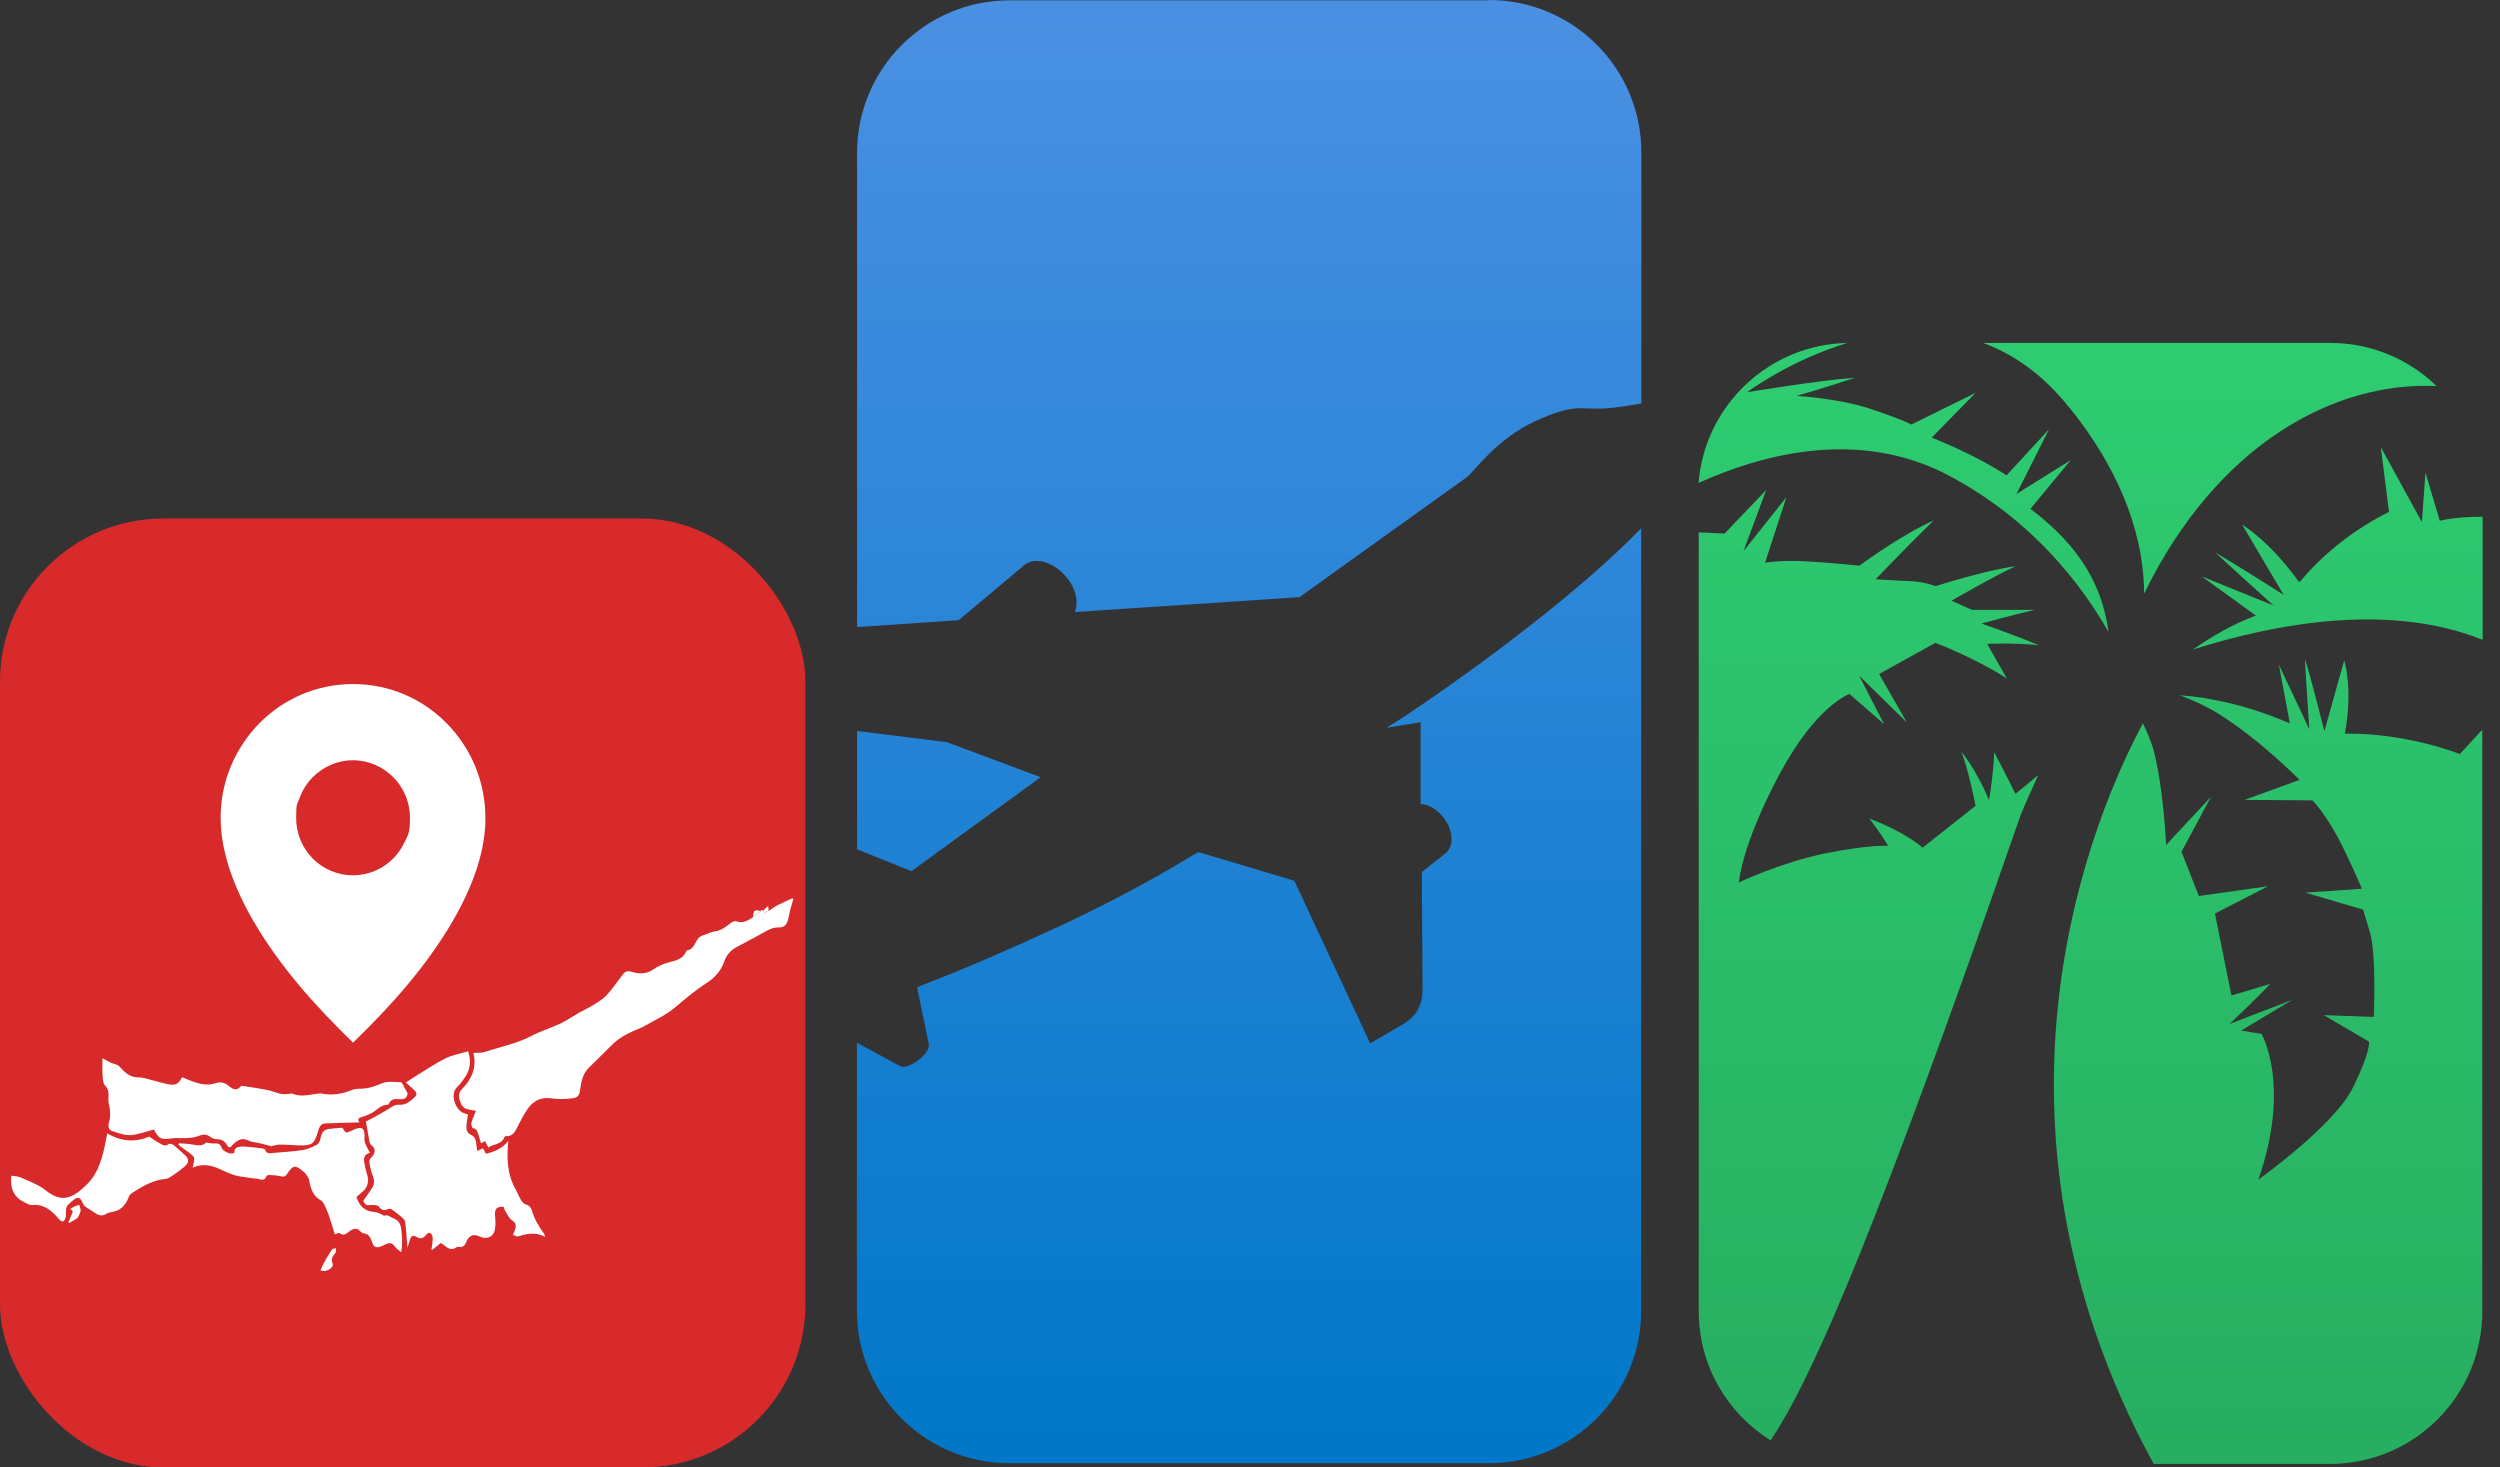 <svg width="92" height="54" viewBox="0 0 92 54" fill="none" xmlns="http://www.w3.org/2000/svg">
<rect x="0" y="0" width="92" height="54" fill="#333333" stroke="none"/>
<path d="M73.139 23.715C73.139 23.715 73.51 24.366 73.855 24.972C72.696 24.216 71.223 23.656 71.223 23.656L69.151 24.803L70.174 26.588L68.415 24.861L69.334 26.647L68.063 25.539C68.063 25.539 66.832 25.943 65.451 28.555C64.07 31.168 63.992 32.471 63.992 32.471C63.992 32.471 65.503 31.754 67.145 31.409C68.826 31.07 69.484 31.129 69.484 31.129C69.484 31.129 69.204 30.647 68.793 30.126C70.109 30.608 70.754 31.194 70.754 31.194L72.702 29.65C72.702 29.65 72.422 28.236 72.174 27.663C72.774 28.386 73.197 29.448 73.197 29.448C73.197 29.448 73.367 28.425 73.386 27.682C73.816 28.497 74.168 29.213 74.168 29.213C74.168 29.213 74.429 29.005 74.813 28.686C74.872 28.634 74.943 28.581 75.008 28.523C74.995 28.555 74.982 28.581 74.969 28.614C74.754 29.077 74.546 29.539 74.357 30.002C73.914 31.279 73.49 32.484 73.093 33.618C68.565 46.446 66.539 50.948 65.158 53.006C63.568 52.016 62.513 50.257 62.513 48.244V19.591L63.464 19.636L64.995 18.034L64.161 20.281L65.737 18.301L64.956 20.705C64.956 20.705 65.562 20.607 66.402 20.653C67.249 20.698 68.428 20.816 68.428 20.816C68.428 20.816 69.959 19.682 71.158 19.154C70.344 19.943 69.021 21.317 69.021 21.317C69.021 21.317 70.037 21.382 70.428 21.395C70.852 21.422 71.23 21.571 71.23 21.571C71.23 21.571 72.982 21.005 74.174 20.835C73.295 21.246 71.816 22.106 71.816 22.106L72.572 22.444H74.865C74.09 22.627 72.917 22.946 72.917 22.946C72.917 22.946 73.986 23.311 75.034 23.741C73.92 23.643 73.152 23.695 73.152 23.695L73.139 23.715ZM74.715 18.731L76.201 16.933L74.207 18.177L75.406 15.793L73.842 17.493C72.591 16.678 71.086 16.105 71.086 16.105L72.702 14.457L70.337 15.623C70.337 15.623 70.161 15.499 68.995 15.102C67.809 14.665 66.115 14.568 66.115 14.568C66.115 14.568 67.255 14.242 68.252 13.903C67.086 13.975 64.298 14.431 64.298 14.431C64.298 14.431 65.848 13.265 67.985 12.62C65.093 12.678 62.734 14.926 62.506 17.773C64.917 16.685 68.467 15.76 71.751 17.519C74.761 19.128 76.552 21.434 77.595 23.259C77.367 21.578 76.566 20.112 74.709 18.718L74.715 18.731ZM76.181 15.03C78.272 17.643 78.898 20.021 78.904 21.845C81.608 16.307 85.947 14.027 89.667 14.209C88.657 13.226 87.276 12.62 85.752 12.62H72.982C74.096 13.03 75.184 13.779 76.175 15.03H76.181ZM89.785 19.167L89.257 17.395L89.126 19.213L87.615 16.457L87.915 18.841C87.915 18.841 86.084 19.669 84.664 21.376C84.618 21.395 84.612 21.428 84.612 21.428C83.484 19.864 82.514 19.311 82.514 19.311L84.038 21.891C83.986 21.858 82.292 20.776 81.517 20.327C82.325 21.076 83.667 22.282 83.667 22.282L81.028 21.213L83.015 22.653C82.123 22.985 81.38 23.435 80.696 23.904C83.888 22.894 87.986 22.19 91.361 23.545V19.017C90.254 19.017 89.785 19.167 89.785 19.167ZM86.371 26.985C86.325 27.011 86.293 26.998 86.293 26.998C86.599 25.304 86.266 24.308 86.266 24.308L85.537 26.907C85.537 26.907 85.074 25.044 84.82 24.249C84.872 25.233 84.983 26.842 84.983 26.842L83.862 24.457L84.266 26.62C82.814 25.995 81.445 25.676 80.221 25.585C80.703 25.767 81.204 25.995 81.654 26.275C83.152 27.207 84.625 28.699 84.625 28.699L82.605 29.435L85.1 29.454C85.1 29.454 85.511 29.865 86.012 30.777C86.488 31.676 86.918 32.706 86.918 32.706L84.833 32.849L86.963 33.474L87.211 34.302C87.459 35.129 87.355 37.422 87.355 37.422L85.517 37.357L87.178 38.334C87.178 38.334 87.263 38.647 86.592 40.015C85.908 41.416 83.107 43.41 83.107 43.41C84.325 39.924 83.224 38.048 83.224 38.048L82.475 37.924L84.364 36.791L82.045 37.683C82.045 37.683 83.107 36.686 83.537 36.211L82.116 36.634L81.51 33.618L83.465 32.614L80.918 32.973L80.279 31.344L81.367 29.318L79.712 31.096C79.712 31.096 79.621 28.959 79.237 27.552C79.126 27.207 78.996 26.894 78.859 26.62C77.158 29.787 72.213 40.993 79.256 53.873H85.739C88.84 53.873 91.348 51.358 91.348 48.264V26.855L90.521 27.748C90.521 27.748 88.612 26.979 86.351 26.998L86.371 26.985Z" fill="url(#paint0_linear_1_15679)"/>
<path d="M33.54 32.06L31.54 31.253V26.901L34.843 27.311L38.296 28.601L33.54 32.06ZM54.792 0.013H37.15C34.048 0.013 31.54 2.528 31.54 5.622V23.076L35.28 22.822L37.703 20.79C37.827 20.692 37.977 20.64 38.146 20.64C38.498 20.64 38.909 20.848 39.228 21.22C39.599 21.649 39.697 22.171 39.554 22.523L47.821 21.975L53.991 17.552C54.245 17.343 55.085 16.157 56.467 15.512C57.978 14.822 58.095 15.082 59.079 15.03C59.516 15.004 59.972 14.913 60.402 14.848V5.609C60.402 2.508 57.887 0 54.792 0V0.013ZM51.066 26.777L52.278 26.575V29.591C52.59 29.604 52.896 29.787 53.144 30.119C53.489 30.582 53.515 31.168 53.183 31.409L52.323 32.093L52.349 36.289C52.375 37.077 52.056 37.429 51.645 37.683L50.421 38.393L47.632 32.412L44.101 31.357C43.834 31.481 42.342 32.504 39.013 34.074C35.149 35.859 34.009 36.191 33.749 36.341L34.179 38.419C34.257 38.778 33.41 39.377 33.136 39.24L31.534 38.374V48.237C31.534 51.332 34.048 53.847 37.143 53.847H54.786C57.887 53.847 60.395 51.332 60.395 48.237V19.441C57.144 22.79 51.359 26.62 51.053 26.757L51.066 26.777Z" fill="url(#paint1_linear_1_15679)"/>
<rect y="19.083" width="29.639" height="34.917" rx="6" fill="#D82A2B"/>
<path d="M18.971 43.761C19.025 43.87 19.07 43.969 19.121 44.066C19.185 44.187 19.244 44.302 19.397 44.339C19.466 44.356 19.547 44.453 19.569 44.531C19.66 44.856 19.827 45.132 20.018 45.396C20.031 45.413 20.034 45.437 20.062 45.518C19.704 45.323 19.384 45.404 19.06 45.499C19.005 45.515 18.932 45.461 18.88 45.443C18.919 45.33 18.965 45.242 18.977 45.15C18.991 45.043 18.947 44.977 18.842 44.908C18.729 44.835 18.665 44.674 18.584 44.548C18.558 44.507 18.547 44.453 18.53 44.407C18.255 44.406 18.193 44.492 18.221 44.778C18.236 44.937 18.239 45.104 18.209 45.26C18.166 45.494 17.948 45.606 17.733 45.535C17.641 45.503 17.546 45.449 17.454 45.453C17.314 45.459 17.217 45.56 17.162 45.7C17.11 45.831 17.03 45.912 16.885 45.888C16.858 45.884 16.823 45.881 16.804 45.896C16.596 46.059 16.451 45.905 16.297 45.79C16.275 45.773 16.25 45.761 16.22 45.742C16.116 45.827 16.013 45.91 15.911 45.994C15.899 45.988 15.887 45.982 15.875 45.977C15.889 45.89 15.908 45.804 15.915 45.718C15.922 45.64 15.934 45.553 15.909 45.484C15.861 45.352 15.769 45.332 15.685 45.44C15.574 45.582 15.469 45.607 15.318 45.511C15.203 45.437 15.12 45.494 15.083 45.629C15.055 45.731 15.021 45.833 14.995 45.919C14.968 45.602 14.95 45.279 14.908 44.959C14.898 44.886 14.809 44.817 14.745 44.76C14.639 44.667 14.525 44.583 14.41 44.503C14.38 44.482 14.325 44.48 14.291 44.494C14.156 44.55 14.052 44.558 13.95 44.407C13.91 44.348 13.774 44.336 13.685 44.345C13.476 44.364 13.434 44.347 13.371 44.185C13.494 44.006 13.61 43.856 13.706 43.694C13.789 43.552 13.773 43.403 13.71 43.244C13.648 43.085 13.612 42.911 13.589 42.741C13.582 42.686 13.647 42.61 13.695 42.561C13.828 42.423 13.817 42.251 13.666 42.142C13.633 42.118 13.607 42.067 13.598 42.024C13.55 41.768 13.507 41.511 13.466 41.274C13.74 41.123 14.046 40.97 14.335 40.786C14.457 40.708 14.551 40.64 14.709 40.654C14.941 40.673 15.121 40.507 15.283 40.354C15.365 40.276 15.316 40.175 15.229 40.103C15.138 40.028 15.054 39.943 14.937 39.834C15.077 39.742 15.176 39.675 15.278 39.612C15.648 39.387 16.009 39.139 16.394 38.947C16.649 38.82 16.941 38.774 17.227 38.689C17.349 39.06 17.303 39.361 17.113 39.636C17.029 39.758 16.948 39.891 16.84 39.984C16.529 40.253 16.765 40.883 17.089 40.968C17.142 40.982 17.194 41.001 17.221 41.009C17.198 41.188 17.159 41.357 17.164 41.524C17.166 41.603 17.237 41.723 17.303 41.749C17.46 41.81 17.51 41.923 17.525 42.078C17.534 42.164 17.546 42.25 17.559 42.355C17.634 42.321 17.7 42.291 17.773 42.258C17.81 42.327 17.845 42.392 17.881 42.458C18.197 42.383 18.486 42.264 18.707 41.986C18.642 42.61 18.66 43.204 18.971 43.761Z" fill="white"/>
<path d="M28.018 33.492C28.034 33.492 28.049 33.493 28.08 33.506C28.155 33.672 28.223 33.506 28.287 33.524C28.397 33.452 28.503 33.37 28.619 33.309C28.796 33.217 28.981 33.14 29.162 33.056C29.173 33.069 29.183 33.082 29.193 33.095C29.155 33.219 29.116 33.343 29.079 33.48C29.049 33.629 29.026 33.767 28.983 33.898C28.934 34.05 28.826 34.134 28.669 34.128C28.481 34.12 28.321 34.192 28.157 34.286C27.806 34.488 27.443 34.666 27.088 34.862C26.882 34.977 26.73 35.154 26.65 35.387C26.527 35.747 26.287 35.99 25.99 36.182C25.587 36.444 25.22 36.753 24.852 37.066C24.523 37.346 24.12 37.528 23.746 37.743C23.602 37.825 23.443 37.88 23.292 37.948C23.008 38.076 22.74 38.227 22.514 38.458C22.238 38.741 21.951 39.011 21.671 39.29C21.464 39.497 21.393 39.767 21.355 40.055C21.317 40.339 21.274 40.396 21.005 40.424C20.777 40.447 20.542 40.455 20.317 40.422C19.941 40.366 19.643 40.485 19.422 40.801C19.293 40.987 19.185 41.19 19.08 41.393C18.975 41.597 18.902 41.83 18.619 41.809C18.601 41.807 18.571 41.825 18.565 41.842C18.46 42.135 18.165 42.083 17.971 42.231C17.929 42.147 17.893 42.077 17.853 41.995C17.803 42.021 17.756 42.045 17.7 42.074C17.663 41.948 17.631 41.828 17.59 41.712C17.558 41.622 17.532 41.526 17.406 41.521C17.381 41.52 17.331 41.381 17.346 41.322C17.385 41.173 17.454 41.034 17.517 40.877C17.422 40.861 17.327 40.845 17.233 40.828C17.052 40.796 16.968 40.662 16.916 40.49C16.869 40.332 16.884 40.197 17.003 40.076C17.358 39.716 17.551 39.294 17.422 38.748C17.575 38.736 17.723 38.753 17.852 38.71C18.425 38.519 19.02 38.405 19.566 38.118C19.904 37.94 20.273 37.831 20.618 37.668C20.857 37.555 21.077 37.4 21.308 37.269C21.486 37.168 21.673 37.085 21.846 36.976C22.013 36.872 22.19 36.769 22.322 36.625C22.535 36.393 22.716 36.127 22.909 35.875C22.982 35.779 23.058 35.716 23.19 35.752C23.327 35.789 23.471 35.825 23.61 35.818C23.741 35.812 23.889 35.779 23.995 35.704C24.21 35.554 24.434 35.454 24.685 35.395C24.915 35.342 25.146 35.266 25.256 35.004C25.261 34.994 25.267 34.977 25.273 34.976C25.524 34.945 25.565 34.705 25.689 34.538C25.769 34.431 25.946 34.402 26.082 34.344C26.153 34.314 26.227 34.285 26.302 34.276C26.536 34.247 26.714 34.109 26.894 33.965C26.948 33.922 27.043 33.884 27.1 33.904C27.326 33.987 27.506 33.889 27.704 33.758C27.813 33.673 27.903 33.602 27.994 33.531C27.994 33.531 27.991 33.528 27.997 33.524C28.008 33.511 28.014 33.501 28.018 33.492Z" fill="white"/>
<path d="M15.001 40.234C14.983 40.397 14.895 40.456 14.743 40.451C14.581 40.446 14.396 40.404 14.308 40.624C14.302 40.637 14.282 40.652 14.268 40.652C14.021 40.652 13.871 40.858 13.673 40.962C13.567 41.018 13.454 41.066 13.339 41.098C13.214 41.132 13.128 41.168 13.228 41.303C12.803 41.316 12.38 41.322 11.958 41.344C11.794 41.352 11.738 41.507 11.699 41.644C11.576 42.077 11.488 42.157 11.057 42.152C10.805 42.149 10.553 42.119 10.302 42.12C10.18 42.121 10.059 42.166 9.994 42.18C9.8 42.132 9.648 42.093 9.496 42.057C9.385 42.031 9.262 42.032 9.163 41.98C8.932 41.86 8.755 41.93 8.587 42.108C8.438 42.267 8.434 42.264 8.316 42.086C8.237 41.967 8.134 41.923 7.993 41.924C7.901 41.925 7.796 41.883 7.72 41.826C7.557 41.703 7.412 41.767 7.25 41.823C7.127 41.866 6.99 41.874 6.858 41.882C6.706 41.891 6.551 41.869 6.4 41.885C5.991 41.929 5.867 41.977 5.666 41.566C5.372 41.641 5.089 41.754 4.801 41.772C4.578 41.785 4.345 41.693 4.123 41.621C3.995 41.579 3.967 41.439 4.007 41.313C4.08 41.081 4.061 40.856 4.006 40.626C3.988 40.549 3.986 40.464 3.991 40.384C4.002 40.218 3.996 40.078 3.863 39.943C3.788 39.866 3.784 39.695 3.775 39.565C3.761 39.368 3.771 39.17 3.771 38.943C3.875 39 3.967 39.056 4.063 39.1C4.141 39.136 4.227 39.152 4.307 39.185C4.344 39.2 4.378 39.229 4.406 39.26C4.597 39.474 4.794 39.655 5.105 39.65C5.275 39.647 5.447 39.714 5.617 39.755C5.809 39.801 5.998 39.863 6.191 39.901C6.459 39.953 6.577 39.887 6.699 39.641C6.82 39.69 6.94 39.743 7.063 39.788C7.351 39.893 7.637 39.967 7.946 39.858C8.118 39.798 8.292 39.848 8.439 39.976C8.568 40.087 8.703 40.148 8.845 39.992C8.862 39.973 8.896 39.957 8.919 39.96C9.226 40.007 9.534 40.05 9.838 40.111C10.009 40.145 10.172 40.222 10.342 40.257C10.447 40.278 10.559 40.256 10.668 40.252C10.695 40.251 10.726 40.233 10.747 40.242C11.055 40.376 11.363 40.291 11.671 40.249C11.726 40.241 11.783 40.232 11.835 40.243C12.219 40.322 12.586 40.257 12.948 40.115C13.033 40.081 13.13 40.064 13.222 40.066C13.518 40.071 13.784 39.984 14.06 39.865C14.263 39.779 14.519 39.821 14.751 39.827C14.792 39.828 14.834 39.933 14.87 39.994C14.914 40.071 14.951 40.151 15.001 40.234Z" fill="white"/>
<path d="M6.907 42.381C6.787 42.294 6.677 42.214 6.567 42.133C6.574 42.112 6.582 42.092 6.589 42.071C6.767 42.088 6.947 42.088 7.121 42.125C7.308 42.166 7.475 42.163 7.585 42.047C7.71 42.062 7.8 42.085 7.888 42.079C8.016 42.071 8.112 42.088 8.158 42.239C8.197 42.364 8.456 42.482 8.576 42.442C8.595 42.436 8.626 42.416 8.625 42.405C8.616 42.231 8.742 42.212 8.851 42.198C8.956 42.184 9.066 42.198 9.173 42.208C9.326 42.221 9.478 42.239 9.629 42.26C9.674 42.267 9.747 42.28 9.755 42.308C9.804 42.466 9.921 42.439 10.026 42.43C10.398 42.399 10.771 42.378 11.139 42.322C11.319 42.294 11.495 42.212 11.662 42.127C11.723 42.096 11.773 41.993 11.789 41.915C11.841 41.644 11.917 41.559 12.175 41.536C12.317 41.523 12.459 41.512 12.599 41.5C12.718 41.701 12.732 41.711 12.935 41.61C13.294 41.432 13.448 41.459 13.412 41.938C13.405 42.031 13.469 42.131 13.507 42.224C13.533 42.286 13.572 42.342 13.616 42.42C13.323 42.507 13.392 42.724 13.434 42.929C13.452 43.014 13.471 43.099 13.498 43.182C13.574 43.419 13.563 43.638 13.382 43.819C13.303 43.899 13.211 43.966 13.117 44.045C13.212 44.369 13.419 44.58 13.781 44.601C13.87 44.606 13.957 44.656 14.044 44.689C14.079 44.702 14.121 44.747 14.145 44.737C14.28 44.682 14.36 44.792 14.465 44.83C14.643 44.894 14.728 44.999 14.759 45.196C14.803 45.473 14.82 45.746 14.764 46.083C14.673 46.004 14.601 45.961 14.553 45.898C14.435 45.738 14.361 45.711 14.186 45.792C14.126 45.819 14.067 45.852 14.005 45.873C13.818 45.933 13.753 45.892 13.687 45.695C13.635 45.544 13.57 45.407 13.39 45.388C13.345 45.383 13.295 45.35 13.262 45.314C13.122 45.161 12.986 45.215 12.852 45.318C12.744 45.4 12.648 45.496 12.502 45.381C12.471 45.357 12.39 45.406 12.32 45.424C12.252 45.204 12.183 44.965 12.104 44.731C12.058 44.595 11.999 44.462 11.936 44.334C11.907 44.274 11.864 44.206 11.811 44.177C11.514 44.013 11.424 43.728 11.372 43.407C11.358 43.321 11.277 43.246 11.224 43.167C11.212 43.149 11.192 43.136 11.175 43.122C10.869 42.858 10.782 42.867 10.557 43.212C10.478 43.333 10.391 43.301 10.284 43.278C10.159 43.25 10.029 43.246 9.901 43.241C9.868 43.239 9.812 43.261 9.802 43.287C9.727 43.499 9.58 43.386 9.459 43.377C9.344 43.368 9.228 43.353 9.114 43.334C8.938 43.306 8.757 43.291 8.588 43.235C8.374 43.164 8.173 43.053 7.962 42.97C7.672 42.856 7.376 42.838 7.09 42.972C7.111 42.838 7.166 42.708 7.138 42.602C7.116 42.516 6.995 42.458 6.907 42.381Z" fill="white"/>
<path d="M5.925 43.406C5.517 43.487 5.176 43.7 4.839 43.916C4.784 43.951 4.745 44.03 4.718 44.097C4.602 44.381 4.413 44.559 4.118 44.602C4.048 44.613 3.972 44.628 3.915 44.667C3.745 44.781 3.605 44.717 3.461 44.613C3.354 44.535 3.235 44.475 3.129 44.395C3.085 44.362 3.054 44.3 3.032 44.245C2.961 44.061 2.846 44.03 2.703 44.161C2.625 44.233 2.534 44.292 2.471 44.376C2.434 44.426 2.434 44.511 2.427 44.582C2.42 44.654 2.439 44.733 2.419 44.8C2.364 44.976 2.28 44.993 2.162 44.855C1.9 44.549 1.619 44.3 1.189 44.346C1.1 44.355 1 44.293 0.911 44.251C0.525 44.069 0.364 43.759 0.415 43.266C0.531 43.286 0.656 43.283 0.759 43.33C1.07 43.472 1.405 43.588 1.672 43.798C2.232 44.237 2.615 44.178 3.23 43.553C3.642 43.134 3.778 42.559 3.893 41.986C3.909 41.907 3.923 41.828 3.946 41.709C4.462 42.017 4.985 42.041 5.493 41.828C5.615 41.907 5.719 41.987 5.832 42.047C5.948 42.107 6.059 42.22 6.209 42.101C6.243 42.075 6.34 42.102 6.386 42.137C6.521 42.243 6.641 42.369 6.774 42.479C6.962 42.633 6.978 42.771 6.791 42.93C6.612 43.081 6.42 43.219 6.222 43.343C6.143 43.392 6.034 43.386 5.925 43.406Z" fill="white"/>
<path d="M11.918 46.476C12.02 46.303 12.11 46.138 12.215 45.983C12.24 45.948 12.312 45.949 12.363 45.934C12.356 45.994 12.37 46.076 12.339 46.112C12.233 46.232 12.166 46.346 12.245 46.515C12.259 46.545 12.23 46.618 12.2 46.647C12.09 46.751 11.962 46.807 11.789 46.752C11.832 46.659 11.872 46.573 11.918 46.476Z" fill="white"/>
<path d="M2.854 44.822C2.747 44.89 2.649 44.949 2.551 45.008C2.54 44.999 2.529 44.989 2.518 44.979C2.553 44.893 2.59 44.807 2.625 44.721C2.657 44.642 2.739 44.556 2.575 44.497C2.639 44.458 2.681 44.426 2.728 44.405C2.789 44.378 2.854 44.359 2.917 44.336C2.935 44.413 2.975 44.493 2.965 44.566C2.953 44.651 2.898 44.731 2.854 44.822Z" fill="white"/>
<path d="M27.981 33.53C27.903 33.602 27.813 33.673 27.711 33.749C27.717 33.679 27.726 33.601 27.755 33.533C27.766 33.509 27.827 33.501 27.865 33.501C27.899 33.5 27.934 33.519 27.981 33.53Z" fill="white"/>
<path d="M7.047 42.97C7.047 42.981 7.039 42.983 7.032 42.986C7.035 42.978 7.037 42.97 7.047 42.97Z" fill="white"/>
<path d="M28.011 33.493C28.014 33.501 28.008 33.511 27.998 33.525C27.992 33.525 27.992 33.519 27.991 33.504C27.99 33.495 28.004 33.493 28.011 33.493Z" fill="white"/>
<path d="M28.287 33.511C28.223 33.505 28.155 33.672 28.091 33.507C28.14 33.45 28.193 33.403 28.268 33.337C28.277 33.412 28.282 33.455 28.287 33.511Z" fill="white"/>
<path d="M14.472 28.598C14.85 28.98 15.087 29.509 15.087 30.094C15.087 30.68 15.017 30.717 14.89 30.988C14.788 31.208 14.647 31.411 14.48 31.582C14.477 31.585 14.474 31.588 14.469 31.594C14.09 31.976 13.567 32.211 12.988 32.211C12.409 32.211 11.889 31.976 11.508 31.594C11.129 31.211 10.898 30.683 10.898 30.097C10.898 29.512 10.94 29.617 11.013 29.397C11.092 29.166 11.211 28.952 11.361 28.766C11.406 28.709 11.457 28.652 11.508 28.6C11.892 28.218 12.409 27.978 12.988 27.978C13.567 27.978 14.093 28.218 14.469 28.6L14.472 28.598ZM17.862 30.097C17.862 28.735 17.319 27.509 16.435 26.615C15.556 25.721 14.339 25.173 12.991 25.173C11.643 25.173 10.431 25.721 9.547 26.615C9.346 26.818 9.163 27.041 9.002 27.275C8.866 27.472 8.742 27.678 8.634 27.895C8.527 28.112 8.434 28.338 8.358 28.572C8.202 29.052 8.12 29.563 8.12 30.097C8.12 31.359 8.615 32.673 9.341 33.919C10.307 35.578 11.612 37.029 12.98 38.357C12.983 38.36 12.988 38.366 12.994 38.368C13.005 38.357 13.017 38.346 13.028 38.334C14.392 37.012 15.684 35.566 16.647 33.919C16.653 33.91 16.658 33.901 16.661 33.893C16.785 33.679 16.907 33.459 17.014 33.242C17.127 33.016 17.232 32.79 17.325 32.562C17.664 31.742 17.865 30.908 17.865 30.097H17.862Z" fill="white"/>
<defs>
<linearGradient id="paint0_linear_1_15679" x1="76.937" y1="12.626" x2="76.937" y2="53.86" gradientUnits="userSpaceOnUse">
<stop stop-color="#2ECC71"/>
<stop offset="1" stop-color="#27AE60"/>
</linearGradient>
<linearGradient id="paint1_linear_1_15679" x1="45.971" y1="0.013" x2="45.971" y2="53.86" gradientUnits="userSpaceOnUse">
<stop stop-color="#4A90E2"/>
<stop offset="1" stop-color="#0077C8"/>
</linearGradient>
</defs>
</svg>

